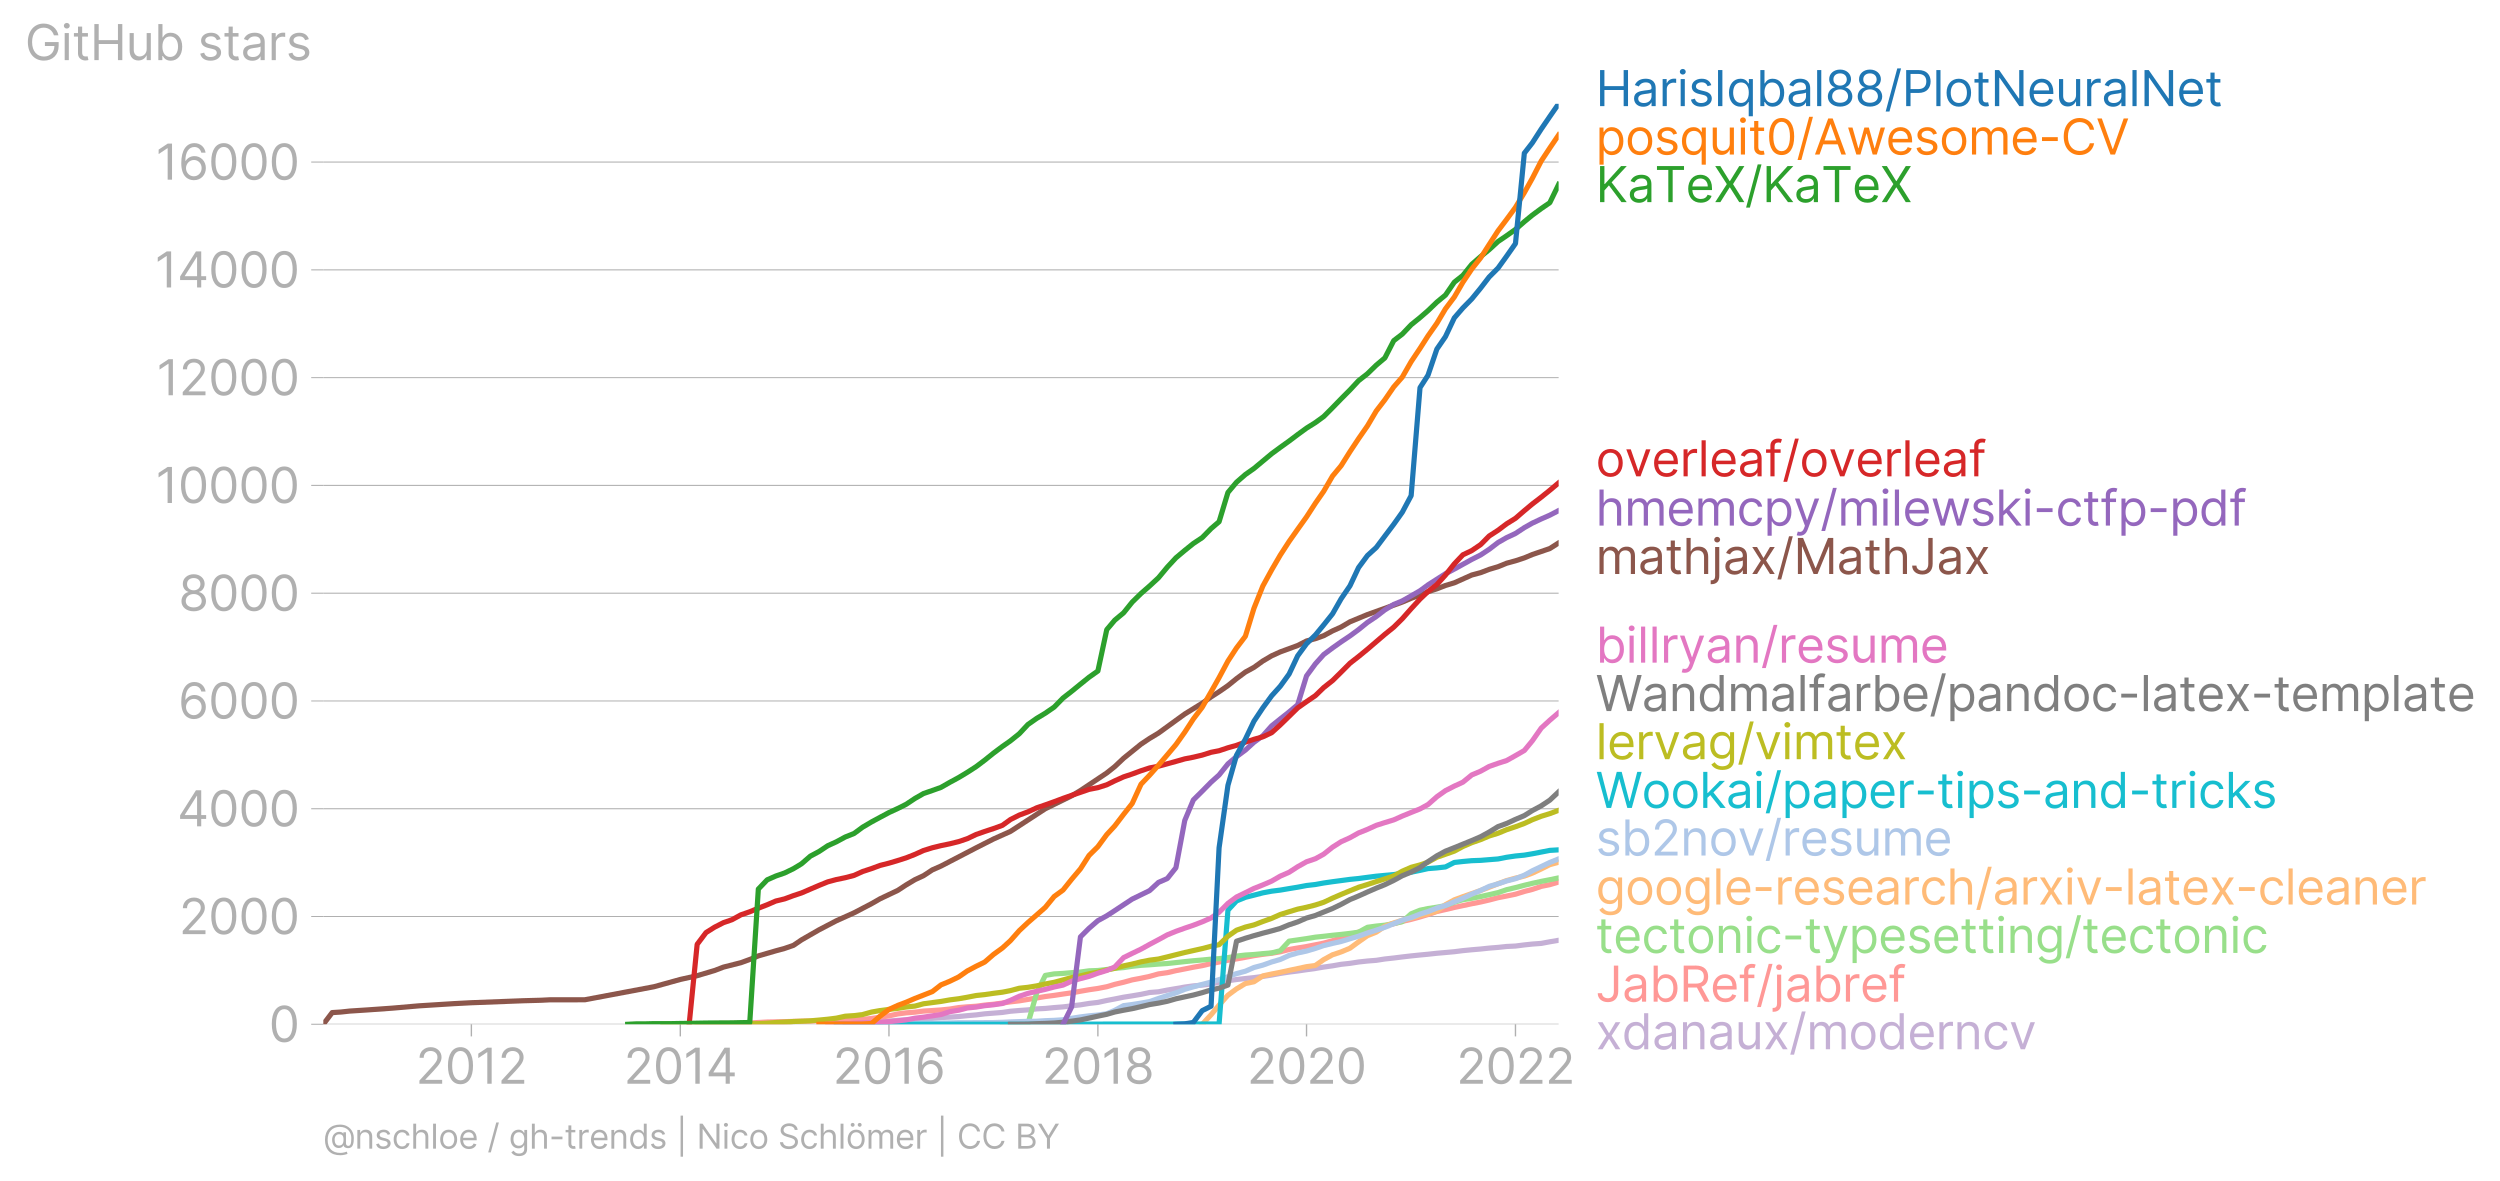 <svg xmlns:xlink="http://www.w3.org/1999/xlink" width="963.644" height="455.395" viewBox="0 0 722.733 341.546" xmlns="http://www.w3.org/2000/svg"><defs><style>*{stroke-linejoin:round;stroke-linecap:butt}</style></defs><g id="figure_1"><path d="M0 341.546h722.733V0H0v341.546z" style="fill:none" id="patch_1"/><g id="axes_1"><path d="M93.468 296.114h357.12V30.002H93.468v266.112z" style="fill:none" id="patch_2"/><g id="matplotlib.axis_1"><g id="xtick_1"><g id="line2d_1"><defs><path id="mc790bc8a90" d="M0 0v3.5" style="stroke:#b0b0b0;stroke-width:.4"/></defs><use xlink:href="#mc790bc8a90" x="136.27" y="296.114" style="fill:#b0b0b0;stroke:#b0b0b0;stroke-width:.4"/></g><g style="fill:#b0b0b0" transform="matrix(.14 0 0 -.14 120.171 313.296)" id="text_1"><defs><path id="Inter-Regular-32" d="M482 0h2936v500H1255v36l1045 1119c800 856 1036 1256 1036 1772 0 718-581 1291-1400 1291-815 0-1436-554-1436-1373h536c0 530 344 882 882 882 505 0 891-309 891-800 0-429-252-747-791-1336L482 409V0z" transform="scale(.016)"/><path id="Inter-Regular-30" d="M2000-64c1027 0 1618 871 1618 2391 0 1509-600 2391-1618 2391S382 3836 382 2327C382 807 973-64 2000-64zm0 500c-677 0-1073 680-1073 1891 0 1209 400 1900 1073 1900s1073-691 1073-1900c0-1211-396-1891-1073-1891z" transform="scale(.016)"/><path id="Inter-Regular-31" d="M2118 4655h-563L391 3882v-573l1136 755h28V0h563v4655z" transform="scale(.016)"/></defs><use xlink:href="#Inter-Regular-32"/><use xlink:href="#Inter-Regular-30" x="60.511"/><use xlink:href="#Inter-Regular-31" x="123.011"/><use xlink:href="#Inter-Regular-32" x="169.46"/></g></g><g id="xtick_2"><use xlink:href="#mc790bc8a90" x="196.671" y="296.114" style="fill:#b0b0b0;stroke:#b0b0b0;stroke-width:.4" id="line2d_2"/><g style="fill:#b0b0b0" transform="matrix(.14 0 0 -.14 180.314 313.296)" id="text_2"><defs><path id="Inter-Regular-34" d="M373 955h2191V0h536v955h636v500h-636v3200h-682L373 1418V955zm2191 500H982v36l1545 2445h37V1455z" transform="scale(.016)"/></defs><use xlink:href="#Inter-Regular-32"/><use xlink:href="#Inter-Regular-30" x="60.511"/><use xlink:href="#Inter-Regular-31" x="123.011"/><use xlink:href="#Inter-Regular-34" x="169.46"/></g></g><g id="xtick_3"><use xlink:href="#mc790bc8a90" x="256.99" y="296.114" style="fill:#b0b0b0;stroke:#b0b0b0;stroke-width:.4" id="line2d_3"/><g style="fill:#b0b0b0" transform="matrix(.14 0 0 -.14 240.762 313.296)" id="text_3"><defs><path id="Inter-Regular-36" d="M2027-64c941-11 1555 698 1555 1564 0 900-666 1545-1464 1545-479 0-891-234-1145-618h-37c3 1134 444 1791 1164 1791 491 0 786-309 891-727h555c-114 723-664 1227-1446 1227-1048 0-1691-927-1691-2573C409 425 1264-55 2027-64zm0 500c-584 0-1011 498-1009 1055 3 557 450 1054 1028 1054 570 0 990-468 990-1045 0-591-438-1064-1009-1064z" transform="scale(.016)"/></defs><use xlink:href="#Inter-Regular-32"/><use xlink:href="#Inter-Regular-30" x="60.511"/><use xlink:href="#Inter-Regular-31" x="123.011"/><use xlink:href="#Inter-Regular-36" x="169.46"/></g></g><g id="xtick_4"><use xlink:href="#mc790bc8a90" x="317.391" y="296.114" style="fill:#b0b0b0;stroke:#b0b0b0;stroke-width:.4" id="line2d_4"/><g style="fill:#b0b0b0" transform="matrix(.14 0 0 -.14 301.213 313.296)" id="text_4"><defs><path id="Inter-Regular-38" d="M1973-64c929 0 1577 544 1582 1300-5 589-398 1089-900 1182v27c436 114 722 541 727 1037-5 709-600 1236-1409 1236-818 0-1414-527-1409-1236-5-496 282-923 727-1037v-27c-511-93-905-593-900-1182C386 480 1034-64 1973-64zm0 500c-639 0-1032 328-1027 828-5 525 429 900 1027 900 588 0 1023-375 1027-900-4-500-398-828-1027-828zm0 2209c-509 0-868 319-864 800-4 473 341 782 864 782 513 0 859-309 863-782-4-481-363-800-863-800z" transform="scale(.016)"/></defs><use xlink:href="#Inter-Regular-32"/><use xlink:href="#Inter-Regular-30" x="60.511"/><use xlink:href="#Inter-Regular-31" x="123.011"/><use xlink:href="#Inter-Regular-38" x="169.46"/></g></g><g id="xtick_5"><use xlink:href="#mc790bc8a90" x="377.71" y="296.114" style="fill:#b0b0b0;stroke:#b0b0b0;stroke-width:.4" id="line2d_5"/><g style="fill:#b0b0b0" transform="matrix(.14 0 0 -.14 360.488 313.296)" id="text_5"><use xlink:href="#Inter-Regular-32"/><use xlink:href="#Inter-Regular-30" x="60.511"/><use xlink:href="#Inter-Regular-32" x="123.011"/><use xlink:href="#Inter-Regular-30" x="183.523"/></g></g><g id="xtick_6"><use xlink:href="#mc790bc8a90" x="438.112" y="296.114" style="fill:#b0b0b0;stroke:#b0b0b0;stroke-width:.4" id="line2d_6"/><g style="fill:#b0b0b0" transform="matrix(.14 0 0 -.14 421.028 313.296)" id="text_6"><use xlink:href="#Inter-Regular-32"/><use xlink:href="#Inter-Regular-30" x="60.511"/><use xlink:href="#Inter-Regular-32" x="123.011"/><use xlink:href="#Inter-Regular-32" x="183.523"/></g></g></g><g id="matplotlib.axis_2"><g id="ytick_1"><path d="M93.468 296.114h357.12" clip-path="url(#p3b5e1092a6)" style="fill:none;stroke:#b0b0b0;stroke-width:.3;stroke-linecap:square" id="line2d_7"/><g id="line2d_8"><defs><path id="me69f33846c" d="M0 0h-3.5" style="stroke:#b0b0b0;stroke-width:.3"/></defs><use xlink:href="#me69f33846c" x="93.468" y="296.114" style="fill:#b0b0b0;stroke:#b0b0b0;stroke-width:.3"/></g><use xlink:href="#Inter-Regular-30" style="fill:#b0b0b0" transform="matrix(.14 0 0 -.14 77.718 301.205)" id="text_7"/></g><g id="ytick_2"><path d="M93.468 264.957h357.12" clip-path="url(#p3b5e1092a6)" style="fill:none;stroke:#b0b0b0;stroke-width:.3;stroke-linecap:square" id="line2d_9"/><use xlink:href="#me69f33846c" x="93.468" y="264.957" style="fill:#b0b0b0;stroke:#b0b0b0;stroke-width:.3" id="line2d_10"/><g style="fill:#b0b0b0" transform="matrix(.14 0 0 -.14 51.746 270.048)" id="text_8"><use xlink:href="#Inter-Regular-32"/><use xlink:href="#Inter-Regular-30" x="60.511"/><use xlink:href="#Inter-Regular-30" x="123.011"/><use xlink:href="#Inter-Regular-30" x="185.511"/></g></g><g id="ytick_3"><path d="M93.468 233.8h357.12" clip-path="url(#p3b5e1092a6)" style="fill:none;stroke:#b0b0b0;stroke-width:.3;stroke-linecap:square" id="line2d_11"/><use xlink:href="#me69f33846c" x="93.468" y="233.799" style="fill:#b0b0b0;stroke:#b0b0b0;stroke-width:.3" id="line2d_12"/><g style="fill:#b0b0b0" transform="matrix(.14 0 0 -.14 51.23 238.89)" id="text_9"><use xlink:href="#Inter-Regular-34"/><use xlink:href="#Inter-Regular-30" x="64.205"/><use xlink:href="#Inter-Regular-30" x="126.705"/><use xlink:href="#Inter-Regular-30" x="189.205"/></g></g><g id="ytick_4"><path d="M93.468 202.642h357.12" clip-path="url(#p3b5e1092a6)" style="fill:none;stroke:#b0b0b0;stroke-width:.3;stroke-linecap:square" id="line2d_13"/><use xlink:href="#me69f33846c" x="93.468" y="202.642" style="fill:#b0b0b0;stroke:#b0b0b0;stroke-width:.3" id="line2d_14"/><g style="fill:#b0b0b0" transform="matrix(.14 0 0 -.14 51.488 207.734)" id="text_10"><use xlink:href="#Inter-Regular-36"/><use xlink:href="#Inter-Regular-30" x="62.358"/><use xlink:href="#Inter-Regular-30" x="124.858"/><use xlink:href="#Inter-Regular-30" x="187.358"/></g></g><g id="ytick_5"><path d="M93.468 171.485h357.12" clip-path="url(#p3b5e1092a6)" style="fill:none;stroke:#b0b0b0;stroke-width:.3;stroke-linecap:square" id="line2d_15"/><use xlink:href="#me69f33846c" x="93.468" y="171.485" style="fill:#b0b0b0;stroke:#b0b0b0;stroke-width:.3" id="line2d_16"/><g style="fill:#b0b0b0" transform="matrix(.14 0 0 -.14 51.587 176.577)" id="text_11"><use xlink:href="#Inter-Regular-38"/><use xlink:href="#Inter-Regular-30" x="61.648"/><use xlink:href="#Inter-Regular-30" x="124.148"/><use xlink:href="#Inter-Regular-30" x="186.648"/></g></g><g id="ytick_6"><path d="M93.468 140.328h357.12" clip-path="url(#p3b5e1092a6)" style="fill:none;stroke:#b0b0b0;stroke-width:.3;stroke-linecap:square" id="line2d_17"/><use xlink:href="#me69f33846c" x="93.468" y="140.328" style="fill:#b0b0b0;stroke:#b0b0b0;stroke-width:.3" id="line2d_18"/><g style="fill:#b0b0b0" transform="matrix(.14 0 0 -.14 44.965 145.42)" id="text_12"><use xlink:href="#Inter-Regular-31"/><use xlink:href="#Inter-Regular-30" x="46.449"/><use xlink:href="#Inter-Regular-30" x="108.949"/><use xlink:href="#Inter-Regular-30" x="171.449"/><use xlink:href="#Inter-Regular-30" x="233.949"/></g></g><g id="ytick_7"><path d="M93.468 109.171h357.12" clip-path="url(#p3b5e1092a6)" style="fill:none;stroke:#b0b0b0;stroke-width:.3;stroke-linecap:square" id="line2d_19"/><use xlink:href="#me69f33846c" x="93.468" y="109.171" style="fill:#b0b0b0;stroke:#b0b0b0;stroke-width:.3" id="line2d_20"/><g style="fill:#b0b0b0" transform="matrix(.14 0 0 -.14 45.243 114.263)" id="text_13"><use xlink:href="#Inter-Regular-31"/><use xlink:href="#Inter-Regular-32" x="46.449"/><use xlink:href="#Inter-Regular-30" x="106.96"/><use xlink:href="#Inter-Regular-30" x="169.46"/><use xlink:href="#Inter-Regular-30" x="231.96"/></g></g><g id="ytick_8"><path d="M93.468 78.014h357.12" clip-path="url(#p3b5e1092a6)" style="fill:none;stroke:#b0b0b0;stroke-width:.3;stroke-linecap:square" id="line2d_21"/><use xlink:href="#me69f33846c" x="93.468" y="78.014" style="fill:#b0b0b0;stroke:#b0b0b0;stroke-width:.3" id="line2d_22"/><g style="fill:#b0b0b0" transform="matrix(.14 0 0 -.14 44.727 83.106)" id="text_14"><use xlink:href="#Inter-Regular-31"/><use xlink:href="#Inter-Regular-34" x="46.449"/><use xlink:href="#Inter-Regular-30" x="110.653"/><use xlink:href="#Inter-Regular-30" x="173.153"/><use xlink:href="#Inter-Regular-30" x="235.653"/></g></g><g id="ytick_9"><path d="M93.468 46.857h357.12" clip-path="url(#p3b5e1092a6)" style="fill:none;stroke:#b0b0b0;stroke-width:.3;stroke-linecap:square" id="line2d_23"/><use xlink:href="#me69f33846c" x="93.468" y="46.857" style="fill:#b0b0b0;stroke:#b0b0b0;stroke-width:.3" id="line2d_24"/><g style="fill:#b0b0b0" transform="matrix(.14 0 0 -.14 44.985 51.949)" id="text_15"><use xlink:href="#Inter-Regular-31"/><use xlink:href="#Inter-Regular-36" x="46.449"/><use xlink:href="#Inter-Regular-30" x="108.807"/><use xlink:href="#Inter-Regular-30" x="171.307"/><use xlink:href="#Inter-Regular-30" x="233.807"/></g></g><g style="fill:#b0b0b0" transform="matrix(.14 0 0 -.14 7.2 17.383)" id="text_16"><defs><path id="Inter-Regular-47" d="M3746 3200h581c-172 900-927 1518-1909 1518-1193 0-2036-918-2036-2391C382 855 1218-64 2455-64c1109 0 1900 739 1900 1891v500H2582v-500h1227c-16-836-566-1363-1354-1363-864 0-1528 654-1528 1863s664 1864 1491 1864c673 0 1130-380 1328-991z" transform="scale(.016)"/><path id="Inter-Regular-69" d="M491 0h536v3491H491V0zm273 4073c209 0 382 163 382 363s-173 364-382 364-382-164-382-364 173-363 382-363z" transform="scale(.016)"/><path id="Inter-Regular-74" d="M2009 3491h-745v836H727v-836H200v-455h527V855c0-610 491-900 946-900 200 0 327 36 400 63l-109 482c-46-9-118-27-237-27-236 0-463 72-463 527v2036h745v455z" transform="scale(.016)"/><path id="Inter-Regular-48" d="M564 0h563v2082h2482V0h564v4655h-564V2582H1127v2073H564V0z" transform="scale(.016)"/><path id="Inter-Regular-75" d="M2691 1427c0-654-500-954-900-954-445 0-764 327-764 836v2182H491V1273C491 382 964-45 1618-45c528 0 873 281 1037 636h36V0h536v3491h-536V1427z" transform="scale(.016)"/><path id="Inter-Regular-62" d="M564 0h518v536h64c118-191 345-609 1018-609 872 0 1482 700 1482 1809 0 1100-610 1800-1491 1800-682 0-891-418-1009-600h-46v1719H564V0zm527 1745c0 782 345 1310 1000 1310 682 0 1018-573 1018-1310 0-745-345-1336-1018-1336-645 0-1000 546-1000 1336z" transform="scale(.016)"/><path id="Inter-Regular-73" d="M2964 2709c-168 496-546 827-1237 827-736 0-1281-418-1281-1009 0-482 286-804 927-954l582-137c352-81 518-250 518-491 0-300-318-545-818-545-439 0-714 189-809 564L336 836C461 243 950-73 1664-73c811 0 1363 443 1363 1046 0 486-304 793-927 945l-518 127c-414 103-600 241-600 510 0 300 318 518 745 518 469 0 662-259 755-500l482 136z" transform="scale(.016)"/><path id="Inter-Regular-61" d="M1518-82c609 0 928 327 1037 555h27V0h536v2300c0 1109-845 1236-1291 1236-527 0-1127-181-1400-818l509-182c119 255 398 528 910 528 493 0 736-262 736-709v-19c0-259-264-236-900-318-648-84-1355-227-1355-1027C327 309 855-82 1518-82zm82 482c-427 0-736 191-736 564 0 409 372 536 791 591 227 27 836 90 927 200v-491c0-437-346-864-982-864z" transform="scale(.016)"/><path id="Inter-Regular-72" d="M491 0h536v2209c0 473 373 818 882 818 143 0 291-27 327-36v545c-61 5-202 9-281 9-419 0-782-236-909-581h-37v527H491V0z" transform="scale(.016)"/></defs><use xlink:href="#Inter-Regular-47"/><use xlink:href="#Inter-Regular-69" x="74.29"/><use xlink:href="#Inter-Regular-74" x="98.011"/><use xlink:href="#Inter-Regular-48" x="134.375"/><use xlink:href="#Inter-Regular-75" x="208.381"/><use xlink:href="#Inter-Regular-62" x="266.477"/><use xlink:href="#Inter-Regular-20" x="328.551"/><use xlink:href="#Inter-Regular-73" x="356.676"/><use xlink:href="#Inter-Regular-74" x="408.949"/><use xlink:href="#Inter-Regular-61" x="445.313"/><use xlink:href="#Inter-Regular-72" x="501.705"/><use xlink:href="#Inter-Regular-73" x="538.921"/></g></g><path d="m244.348 296.114 2.561-.172 2.48-.171 2.56-.265 2.48-.171 2.561-.125 2.562-.234 2.396-.156 2.561-.186 2.48-.11 2.56-.124 2.48-.234 2.56-.124 2.562-.172 2.48-.25 2.56-.217 2.48-.312 2.561-.202 2.562-.203 2.313-.342 2.562-.219 2.478-.171 2.562-.296 2.479-.125 2.561-.249 2.562-.202 2.479-.296 2.561-.296 2.479-.405 2.561-.296 2.562-.561 2.314-.436 2.561-.514 2.479-.39 2.561-.436 2.48-.53 2.56-.202 2.562-.499 2.479-.42 2.561-.452 2.48-.343 2.56-.218 2.562-.327 2.314-.499 2.561-.436 2.48-.358 2.56-.28 2.48-.265 2.561-.343 2.562-.405 2.478-.468 2.562-.39 2.479-.31 2.561-.375 2.562-.358 2.396-.405 2.561-.358 2.48-.436 2.56-.28 2.48-.39 2.561-.28 2.562-.203 2.478-.39 2.562-.28 2.479-.312 2.561-.296 2.562-.264 2.313-.219 2.562-.28 2.479-.218 2.561-.234 2.479-.311 2.561-.25 2.562-.218 2.479-.264 2.561-.203 2.48-.265 2.56-.124 2.562-.328 2.314-.249 2.561-.187 2.479-.467 2.561-.436" clip-path="url(#p3b5e1092a6)" style="fill:none;stroke:#c5b0d5;stroke-width:1.5;stroke-linecap:square" id="line2d_25"/><path d="m201.546 296.114 2.562-.125 2.479-.11 2.561-.03h2.48l2.56-.078 2.562-.047 2.479-.125 2.561-.14 2.48-.047 2.56-.062 2.562-.062 2.314-.062 2.561-.047 2.48-.078 2.56-.078 2.48-.078 2.56-.171 2.562-.047 2.48-.031 2.56-.265 2.48-.358 2.561-.39 2.562-.56 2.396-.312 2.561-.203 2.48-.311 2.56-.156 2.48-.171 2.56-.265 2.562-.42 2.48-.219 2.56-.171 2.48-.327 2.561-.25 2.562-.342 2.313-.343 2.562-.296 2.478-.405 2.562-.42 2.479-.421 2.561-.328 2.562-.389 2.479-.358 2.561-.452 2.479-.436 2.561-.374 2.562-.499 2.314-.685 2.561-.608 2.479-.685 2.561-.483 2.48-.53 2.56-.716 2.562-.359 2.479-.576 2.561-.499 2.48-.498 2.56-.452 2.562-.607 2.314-.437 2.561-.514 2.48-.39 2.56-.467 2.48-.467 2.561-.39 2.562-.311 2.478-.42 2.562-.67 2.479-.437 2.561-.42 2.562-.499 2.396-.483 2.561-.7 2.48-.826 2.56-.826 2.48-.841 2.561-.623 2.562-.53 2.478-.608 2.562-.638 2.479-.701 2.561-.577 2.562-.7 2.313-.702 2.562-.872 2.479-.561 2.561-.608 2.479-.53 2.561-.545 2.562-.498 2.479-.577 2.561-.67 2.48-.482 2.56-.53 2.562-.795 2.314-.591 2.561-.873 2.479-.498 2.561-.764" clip-path="url(#p3b5e1092a6)" style="fill:none;stroke:#ff9896;stroke-width:1.5;stroke-linecap:square" id="line2d_26"/><path d="m289.794 296.114 2.313-.016 2.562-.062 2.478-.032L299.71 287l2.479-5.016 2.561-.436 2.562-.14 2.479-.219 2.561-.187 2.479-.342 2.561-.094 2.562-.296 2.314-.311 2.561-.234 2.479-.374 2.561-.28 2.48-.156 2.56-.203 2.562-.171 2.479-.265 2.561-.28 2.48-.25 2.56-.218 2.562-.249 2.314-.14 2.561-.312 2.48-.436 2.56-.296 2.48-.156 2.561-.249 2.562-.218 2.478-.623 2.562-2.773 2.479-.358 2.561-.374 2.562-.42 2.396-.25 2.561-.296 2.48-.25 2.56-.295 2.48-.343 2.561-1.418 2.562-.358 2.478-.25 2.562-.482 2.479-.53 2.561-2.29 2.562-1.028 2.313-.483 2.562-.39 2.479-.451 2.561-.982 2.479-.732 2.561-.42 2.562-.5 2.479-.544 2.561-.592 2.48-.842 2.56-.607 2.562-.67 2.314-.56 2.561-.562 2.479-.483 2.561-.53" clip-path="url(#p3b5e1092a6)" style="fill:none;stroke:#98df8a;stroke-width:1.5;stroke-linecap:square" id="line2d_27"/><g style="fill:#1f77b4" transform="matrix(.14 0 0 -.14 461.302 30.68)" id="text_17"><defs><path id="Inter-Regular-49" d="M1127 4655H564V0h563v4655z" transform="scale(.016)"/><path id="Inter-Regular-71" d="M2873-1309h536v4800h-518v-555h-64c-118 182-327 600-1009 600-882 0-1491-700-1491-1800C327 627 936-73 1809-73c673 0 900 418 1018 609h46v-1845zM1882 409c-673 0-1018 591-1018 1336 0 737 336 1310 1018 1310 654 0 1000-528 1000-1310 0-790-355-1336-1000-1336z" transform="scale(.016)"/><path id="Inter-Regular-6c" d="M1027 4655H491V0h536v4655z" transform="scale(.016)"/><path id="Inter-Regular-2f" d="M2136 4873h-490L146-700h490l1500 5573z" transform="scale(.016)"/><path id="Inter-Regular-50" d="M564 0h563v1700h1019c1084 0 1572 659 1572 1482s-488 1473-1582 1473H564V0zm563 2200v1955h991c757 0 1046-414 1046-973s-289-982-1037-982H1127z" transform="scale(.016)"/><path id="Inter-Regular-6f" d="M1909-73c946 0 1582 718 1582 1800 0 1091-636 1809-1582 1809-945 0-1582-718-1582-1809C327 645 964-73 1909-73zm0 482c-718 0-1045 618-1045 1318s327 1328 1045 1328 1046-628 1046-1328S2627 409 1909 409z" transform="scale(.016)"/><path id="Inter-Regular-4e" d="M4255 4655h-555V991h-45L1109 4655H564V0h563v3655h46L3709 0h546v4655z" transform="scale(.016)"/><path id="Inter-Regular-65" d="M1955-73c709 0 1227 355 1391 882l-519 146c-136-364-452-546-872-546-630 0-1064 407-1089 1155h2534v227c0 1300-773 1745-1500 1745-945 0-1573-745-1573-1818S946-73 1955-73zM866 2027c36 543 420 1028 1034 1028 582 0 955-437 955-1028H866z" transform="scale(.016)"/></defs><use xlink:href="#Inter-Regular-48"/><use xlink:href="#Inter-Regular-61" x="74.006"/><use xlink:href="#Inter-Regular-72" x="130.398"/><use xlink:href="#Inter-Regular-69" x="167.614"/><use xlink:href="#Inter-Regular-73" x="191.335"/><use xlink:href="#Inter-Regular-49" x="243.608"/><use xlink:href="#Inter-Regular-71" x="270.028"/><use xlink:href="#Inter-Regular-62" x="330.966"/><use xlink:href="#Inter-Regular-61" x="393.04"/><use xlink:href="#Inter-Regular-6c" x="449.432"/><use xlink:href="#Inter-Regular-38" x="473.153"/><use xlink:href="#Inter-Regular-38" x="534.801"/><use xlink:href="#Inter-Regular-2f" x="596.449"/><use xlink:href="#Inter-Regular-50" x="632.102"/><use xlink:href="#Inter-Regular-6c" x="695.597"/><use xlink:href="#Inter-Regular-6f" x="719.318"/><use xlink:href="#Inter-Regular-74" x="778.977"/><use xlink:href="#Inter-Regular-4e" x="815.341"/><use xlink:href="#Inter-Regular-65" x="890.625"/><use xlink:href="#Inter-Regular-75" x="948.864"/><use xlink:href="#Inter-Regular-72" x="1006.96"/><use xlink:href="#Inter-Regular-61" x="1044.176"/><use xlink:href="#Inter-Regular-6c" x="1100.568"/><use xlink:href="#Inter-Regular-4e" x="1124.29"/><use xlink:href="#Inter-Regular-65" x="1199.574"/><use xlink:href="#Inter-Regular-74" x="1257.813"/></g><g style="fill:#ff7f0e" transform="matrix(.14 0 0 -.14 461.302 44.68)" id="text_18"><defs><path id="Inter-Regular-70" d="M491-1309h536V536h46c118-191 345-609 1018-609 873 0 1482 700 1482 1809 0 1100-609 1800-1491 1800-682 0-891-418-1009-600h-64v555H491v-4800zm527 3054c0 782 346 1310 1000 1310 682 0 1018-573 1018-1310 0-745-345-1336-1018-1336-645 0-1000 546-1000 1336z" transform="scale(.016)"/><path id="Inter-Regular-41" d="m755 0 468 1318h1882L3573 0h591L2455 4655h-582L164 0h591zm645 1818 746 2100h36l745-2100H1400z" transform="scale(.016)"/><path id="Inter-Regular-77" d="M1282 0h527l764 2682h54L3391 0h527l1064 3491h-564L3664 827h-37l-736 2664h-573L1573 818h-37L782 3491H218L1282 0z" transform="scale(.016)"/><path id="Inter-Regular-6d" d="M491 0h536v2182c0 511 373 873 791 873 407 0 691-266 691-664V0h546v2273c0 450 281 782 772 782 382 0 709-203 709-719V0h537v2336c0 821-441 1200-1064 1200-500 0-866-229-1045-591h-37c-172 373-477 591-936 591-455 0-791-218-936-591h-46v546H491V0z" transform="scale(.016)"/><path id="Inter-Regular-2d" d="M2491 2245H455v-500h2036v500z" transform="scale(.016)"/><path id="Inter-Regular-43" d="M4309 3200c-173 955-936 1518-1873 1518-1190 0-2054-918-2054-2391C382 855 1246-64 2436-64c937 0 1700 564 1873 1519h-563c-137-646-691-991-1310-991-845 0-1509 654-1509 1863s664 1864 1509 1864c619 0 1173-346 1310-991h563z" transform="scale(.016)"/><path id="Inter-Regular-56" d="M755 4655H164L1873 0h582l1709 4655h-591L2191 736h-55L755 4655z" transform="scale(.016)"/></defs><use xlink:href="#Inter-Regular-70"/><use xlink:href="#Inter-Regular-6f" x="60.938"/><use xlink:href="#Inter-Regular-73" x="120.597"/><use xlink:href="#Inter-Regular-71" x="172.869"/><use xlink:href="#Inter-Regular-75" x="233.807"/><use xlink:href="#Inter-Regular-69" x="291.903"/><use xlink:href="#Inter-Regular-74" x="315.625"/><use xlink:href="#Inter-Regular-30" x="351.989"/><use xlink:href="#Inter-Regular-2f" x="414.489"/><use xlink:href="#Inter-Regular-41" x="450.142"/><use xlink:href="#Inter-Regular-77" x="517.756"/><use xlink:href="#Inter-Regular-65" x="599.006"/><use xlink:href="#Inter-Regular-73" x="657.244"/><use xlink:href="#Inter-Regular-6f" x="709.517"/><use xlink:href="#Inter-Regular-6d" x="769.176"/><use xlink:href="#Inter-Regular-65" x="856.108"/><use xlink:href="#Inter-Regular-2d" x="914.347"/><use xlink:href="#Inter-Regular-43" x="960.37"/><use xlink:href="#Inter-Regular-56" x="1033.097"/></g><g style="fill:#2ca02c" transform="matrix(.14 0 0 -.14 461.302 58.442)" id="text_19"><defs><path id="Inter-Regular-4b" d="M564 0h563v1509l582 655L3327 0h682L2055 2555l1954 2100h-736L1182 2345h-55v2310H564V0z" transform="scale(.016)"/><path id="Inter-Regular-54" d="M309 4155h1464V0h563v4155h1464v500H309v-500z" transform="scale(.016)"/><path id="Inter-Regular-58" d="M836 4655H173l1500-2328L173 0h663l1200 1900h37L3273 0h663L2473 2327l1463 2328h-663L2073 2718h-37L836 4655z" transform="scale(.016)"/></defs><use xlink:href="#Inter-Regular-4b"/><use xlink:href="#Inter-Regular-61" x="65.199"/><use xlink:href="#Inter-Regular-54" x="121.591"/><use xlink:href="#Inter-Regular-65" x="185.796"/><use xlink:href="#Inter-Regular-58" x="244.034"/><use xlink:href="#Inter-Regular-2f" x="308.239"/><use xlink:href="#Inter-Regular-4b" x="343.892"/><use xlink:href="#Inter-Regular-61" x="409.091"/><use xlink:href="#Inter-Regular-54" x="465.483"/><use xlink:href="#Inter-Regular-65" x="529.688"/><use xlink:href="#Inter-Regular-58" x="587.926"/></g><g style="fill:#d62728" transform="matrix(.14 0 0 -.14 461.302 137.71)" id="text_20"><defs><path id="Inter-Regular-76" d="M3346 3491h-582L1800 709h-36L800 3491H218L1509 0h546l1291 3491z" transform="scale(.016)"/><path id="Inter-Regular-66" d="M2046 3491h-782v354c0 346 145 528 500 528 154 0 245-37 300-55l154 464c-82 36-245 91-509 91-500 0-982-300-982-900v-482H164v-455h563V0h537v3036h782v455z" transform="scale(.016)"/></defs><use xlink:href="#Inter-Regular-6f"/><use xlink:href="#Inter-Regular-76" x="59.659"/><use xlink:href="#Inter-Regular-65" x="115.341"/><use xlink:href="#Inter-Regular-72" x="173.58"/><use xlink:href="#Inter-Regular-6c" x="210.795"/><use xlink:href="#Inter-Regular-65" x="234.517"/><use xlink:href="#Inter-Regular-61" x="292.756"/><use xlink:href="#Inter-Regular-66" x="349.148"/><use xlink:href="#Inter-Regular-2f" x="385.227"/><use xlink:href="#Inter-Regular-6f" x="420.881"/><use xlink:href="#Inter-Regular-76" x="480.54"/><use xlink:href="#Inter-Regular-65" x="536.222"/><use xlink:href="#Inter-Regular-72" x="594.46"/><use xlink:href="#Inter-Regular-6c" x="631.676"/><use xlink:href="#Inter-Regular-65" x="655.398"/><use xlink:href="#Inter-Regular-61" x="713.636"/><use xlink:href="#Inter-Regular-66" x="770.029"/></g><g style="fill:#9467bd" transform="matrix(.14 0 0 -.14 461.302 151.948)" id="text_21"><defs><path id="Inter-Regular-68" d="M1027 2100c0 609 389 955 919 955 504 0 809-319 809-873V0h536v2218c0 898-477 1318-1191 1318-550 0-864-229-1027-591h-46v1710H491V0h536v2100z" transform="scale(.016)"/><path id="Inter-Regular-63" d="M1909-73c773 0 1282 473 1373 1091h-536c-100-382-419-609-837-609-636 0-1045 527-1045 1336 0 791 418 1310 1045 1310 473 0 755-291 837-610h536c-91 655-646 1091-1382 1091-945 0-1573-745-1573-1809C327 682 927-73 1909-73z" transform="scale(.016)"/><path id="Inter-Regular-79" d="M836-1309c485 0 825 257 1028 800l1482 4000h-582L1800 709h-36L800 3491H218L1509-18l-100-273c-195-532-436-582-827-482l-136-472c54-28 209-64 390-64z" transform="scale(.016)"/><path id="Inter-Regular-6b" d="M491 0h536v1307l375 348L2709 0h682L1807 2000l1475 1491h-664L1091 1936h-64v2719H491V0z" transform="scale(.016)"/><path id="Inter-Regular-64" d="M1809-73c673 0 900 418 1018 609h64V0h518v4655h-536V2936h-46c-118 182-327 600-1009 600-882 0-1491-700-1491-1800C327 627 936-73 1809-73zm73 482c-673 0-1018 591-1018 1336 0 737 336 1310 1018 1310 654 0 1000-528 1000-1310 0-790-355-1336-1000-1336z" transform="scale(.016)"/></defs><use xlink:href="#Inter-Regular-68"/><use xlink:href="#Inter-Regular-6d" x="59.091"/><use xlink:href="#Inter-Regular-65" x="146.023"/><use xlink:href="#Inter-Regular-6d" x="204.261"/><use xlink:href="#Inter-Regular-63" x="291.193"/><use xlink:href="#Inter-Regular-70" x="347.017"/><use xlink:href="#Inter-Regular-79" x="407.955"/><use xlink:href="#Inter-Regular-2f" x="463.636"/><use xlink:href="#Inter-Regular-6d" x="499.29"/><use xlink:href="#Inter-Regular-69" x="586.222"/><use xlink:href="#Inter-Regular-6c" x="609.943"/><use xlink:href="#Inter-Regular-65" x="633.665"/><use xlink:href="#Inter-Regular-77" x="691.904"/><use xlink:href="#Inter-Regular-73" x="773.154"/><use xlink:href="#Inter-Regular-6b" x="825.426"/><use xlink:href="#Inter-Regular-69" x="879.83"/><use xlink:href="#Inter-Regular-2d" x="903.551"/><use xlink:href="#Inter-Regular-63" x="949.574"/><use xlink:href="#Inter-Regular-74" x="1005.398"/><use xlink:href="#Inter-Regular-66" x="1041.762"/><use xlink:href="#Inter-Regular-70" x="1077.841"/><use xlink:href="#Inter-Regular-2d" x="1138.779"/><use xlink:href="#Inter-Regular-70" x="1184.801"/><use xlink:href="#Inter-Regular-64" x="1245.739"/><use xlink:href="#Inter-Regular-66" x="1307.813"/></g><g style="fill:#8c564b" transform="matrix(.14 0 0 -.14 461.302 165.948)" id="text_22"><defs><path id="Inter-Regular-6a" d="M491 3491V-255c0-354-145-554-473-554H-82v-500H27c673 0 1000 409 1000 1054v3746H491zm264 582c209 0 381 163 381 363s-172 364-381 364-382-164-382-364 173-363 382-363z" transform="scale(.016)"/><path id="Inter-Regular-78" d="M891 3491H273l1109-1746L273 0h618l836 1355L2564 0h618L2055 1745l1127 1746h-618l-837-1427-836 1427z" transform="scale(.016)"/><path id="Inter-Regular-4d" d="M564 4655V0h527v3536h45L2591 0h509l1455 3536h45V0h527v4655h-672L2873 791h-55L1236 4655H564z" transform="scale(.016)"/><path id="Inter-Regular-4a" d="M2346 4655V1327c0-579-278-891-764-891-443 0-764 259-764 655H264C264 375 818-64 1582-64c809 0 1327 498 1327 1391v3328h-563z" transform="scale(.016)"/></defs><use xlink:href="#Inter-Regular-6d"/><use xlink:href="#Inter-Regular-61" x="86.932"/><use xlink:href="#Inter-Regular-74" x="143.324"/><use xlink:href="#Inter-Regular-68" x="179.688"/><use xlink:href="#Inter-Regular-6a" x="238.778"/><use xlink:href="#Inter-Regular-61" x="262.5"/><use xlink:href="#Inter-Regular-78" x="318.892"/><use xlink:href="#Inter-Regular-2f" x="372.869"/><use xlink:href="#Inter-Regular-4d" x="408.523"/><use xlink:href="#Inter-Regular-61" x="497.443"/><use xlink:href="#Inter-Regular-74" x="553.835"/><use xlink:href="#Inter-Regular-68" x="590.199"/><use xlink:href="#Inter-Regular-4a" x="649.29"/><use xlink:href="#Inter-Regular-61" x="703.551"/><use xlink:href="#Inter-Regular-78" x="759.943"/></g><g style="fill:#e377c2" transform="matrix(.14 0 0 -.14 461.302 191.567)" id="text_23"><defs><path id="Inter-Regular-6e" d="M1027 2100c0 609 378 955 891 955 498 0 800-325 800-873V0h537v2218c0 891-475 1318-1182 1318-527 0-855-236-1018-591h-46v546H491V0h536v2100z" transform="scale(.016)"/></defs><use xlink:href="#Inter-Regular-62"/><use xlink:href="#Inter-Regular-69" x="62.074"/><use xlink:href="#Inter-Regular-6c" x="85.795"/><use xlink:href="#Inter-Regular-6c" x="109.517"/><use xlink:href="#Inter-Regular-72" x="133.239"/><use xlink:href="#Inter-Regular-79" x="170.455"/><use xlink:href="#Inter-Regular-61" x="226.136"/><use xlink:href="#Inter-Regular-6e" x="282.528"/><use xlink:href="#Inter-Regular-2f" x="341.051"/><use xlink:href="#Inter-Regular-72" x="376.705"/><use xlink:href="#Inter-Regular-65" x="413.921"/><use xlink:href="#Inter-Regular-73" x="472.159"/><use xlink:href="#Inter-Regular-75" x="524.432"/><use xlink:href="#Inter-Regular-6d" x="582.528"/><use xlink:href="#Inter-Regular-65" x="669.46"/></g><g style="fill:#7f7f7f" transform="matrix(.14 0 0 -.14 461.302 205.567)" id="text_24"><defs><path id="Inter-Regular-57" d="M1409 0h582l1027 3709h37L4082 0h582l1272 4655h-572L4391 864h-45l-991 3791h-637L1727 864h-45L709 4655H136L1409 0z" transform="scale(.016)"/></defs><use xlink:href="#Inter-Regular-57"/><use xlink:href="#Inter-Regular-61" x="94.886"/><use xlink:href="#Inter-Regular-6e" x="151.278"/><use xlink:href="#Inter-Regular-64" x="209.801"/><use xlink:href="#Inter-Regular-6d" x="271.875"/><use xlink:href="#Inter-Regular-61" x="358.807"/><use xlink:href="#Inter-Regular-6c" x="415.199"/><use xlink:href="#Inter-Regular-66" x="438.921"/><use xlink:href="#Inter-Regular-61" x="475"/><use xlink:href="#Inter-Regular-72" x="531.392"/><use xlink:href="#Inter-Regular-62" x="568.608"/><use xlink:href="#Inter-Regular-65" x="630.682"/><use xlink:href="#Inter-Regular-2f" x="688.921"/><use xlink:href="#Inter-Regular-70" x="724.574"/><use xlink:href="#Inter-Regular-61" x="785.512"/><use xlink:href="#Inter-Regular-6e" x="841.904"/><use xlink:href="#Inter-Regular-64" x="900.426"/><use xlink:href="#Inter-Regular-6f" x="962.5"/><use xlink:href="#Inter-Regular-63" x="1022.159"/><use xlink:href="#Inter-Regular-2d" x="1077.983"/><use xlink:href="#Inter-Regular-6c" x="1124.006"/><use xlink:href="#Inter-Regular-61" x="1147.727"/><use xlink:href="#Inter-Regular-74" x="1204.12"/><use xlink:href="#Inter-Regular-65" x="1240.483"/><use xlink:href="#Inter-Regular-78" x="1298.722"/><use xlink:href="#Inter-Regular-2d" x="1352.699"/><use xlink:href="#Inter-Regular-74" x="1398.722"/><use xlink:href="#Inter-Regular-65" x="1435.086"/><use xlink:href="#Inter-Regular-6d" x="1493.324"/><use xlink:href="#Inter-Regular-70" x="1580.256"/><use xlink:href="#Inter-Regular-6c" x="1641.194"/><use xlink:href="#Inter-Regular-61" x="1664.915"/><use xlink:href="#Inter-Regular-74" x="1721.307"/><use xlink:href="#Inter-Regular-65" x="1757.671"/></g><g style="fill:#bcbd22" transform="matrix(.14 0 0 -.14 461.302 219.488)" id="text_25"><defs><path id="Inter-Regular-67" d="M1900-1382c836 0 1509 382 1509 1282v3591h-518v-555h-55c-118 182-336 600-1018 600-882 0-1491-700-1491-1772C327 673 964 55 1809 55c682 0 900 400 1018 590h46V-64c0-581-409-845-973-845-634 0-857 334-1000 527L473-682c218-366 648-700 1427-700zm-18 1918c-673 0-1018 509-1018 1237 0 709 336 1282 1018 1282 654 0 1000-528 1000-1282 0-773-355-1237-1000-1237z" transform="scale(.016)"/></defs><use xlink:href="#Inter-Regular-6c"/><use xlink:href="#Inter-Regular-65" x="23.722"/><use xlink:href="#Inter-Regular-72" x="81.96"/><use xlink:href="#Inter-Regular-76" x="119.176"/><use xlink:href="#Inter-Regular-61" x="174.858"/><use xlink:href="#Inter-Regular-67" x="231.25"/><use xlink:href="#Inter-Regular-2f" x="292.188"/><use xlink:href="#Inter-Regular-76" x="327.841"/><use xlink:href="#Inter-Regular-69" x="383.523"/><use xlink:href="#Inter-Regular-6d" x="407.244"/><use xlink:href="#Inter-Regular-74" x="494.176"/><use xlink:href="#Inter-Regular-65" x="530.54"/><use xlink:href="#Inter-Regular-78" x="588.779"/></g><g style="fill:#17becf" transform="matrix(.14 0 0 -.14 461.302 233.567)" id="text_26"><use xlink:href="#Inter-Regular-57"/><use xlink:href="#Inter-Regular-6f" x="94.886"/><use xlink:href="#Inter-Regular-6f" x="154.545"/><use xlink:href="#Inter-Regular-6b" x="214.205"/><use xlink:href="#Inter-Regular-61" x="268.608"/><use xlink:href="#Inter-Regular-69" x="325"/><use xlink:href="#Inter-Regular-2f" x="348.722"/><use xlink:href="#Inter-Regular-70" x="384.375"/><use xlink:href="#Inter-Regular-61" x="445.313"/><use xlink:href="#Inter-Regular-70" x="501.705"/><use xlink:href="#Inter-Regular-65" x="562.642"/><use xlink:href="#Inter-Regular-72" x="620.881"/><use xlink:href="#Inter-Regular-2d" x="658.097"/><use xlink:href="#Inter-Regular-74" x="704.119"/><use xlink:href="#Inter-Regular-69" x="740.483"/><use xlink:href="#Inter-Regular-70" x="764.205"/><use xlink:href="#Inter-Regular-73" x="825.142"/><use xlink:href="#Inter-Regular-2d" x="877.415"/><use xlink:href="#Inter-Regular-61" x="923.438"/><use xlink:href="#Inter-Regular-6e" x="979.83"/><use xlink:href="#Inter-Regular-64" x="1038.352"/><use xlink:href="#Inter-Regular-2d" x="1100.426"/><use xlink:href="#Inter-Regular-74" x="1146.449"/><use xlink:href="#Inter-Regular-72" x="1182.813"/><use xlink:href="#Inter-Regular-69" x="1220.029"/><use xlink:href="#Inter-Regular-63" x="1243.75"/><use xlink:href="#Inter-Regular-6b" x="1299.574"/><use xlink:href="#Inter-Regular-73" x="1353.978"/></g><g style="fill:#aec7e8" transform="matrix(.14 0 0 -.14 461.302 247.329)" id="text_27"><use xlink:href="#Inter-Regular-73"/><use xlink:href="#Inter-Regular-62" x="52.273"/><use xlink:href="#Inter-Regular-32" x="114.347"/><use xlink:href="#Inter-Regular-6e" x="174.858"/><use xlink:href="#Inter-Regular-6f" x="233.381"/><use xlink:href="#Inter-Regular-76" x="293.04"/><use xlink:href="#Inter-Regular-2f" x="348.722"/><use xlink:href="#Inter-Regular-72" x="384.375"/><use xlink:href="#Inter-Regular-65" x="421.591"/><use xlink:href="#Inter-Regular-73" x="479.83"/><use xlink:href="#Inter-Regular-75" x="532.102"/><use xlink:href="#Inter-Regular-6d" x="590.199"/><use xlink:href="#Inter-Regular-65" x="677.131"/></g><g style="fill:#ffbb78" transform="matrix(.14 0 0 -.14 461.302 261.488)" id="text_28"><use xlink:href="#Inter-Regular-67"/><use xlink:href="#Inter-Regular-6f" x="60.938"/><use xlink:href="#Inter-Regular-6f" x="120.597"/><use xlink:href="#Inter-Regular-67" x="180.256"/><use xlink:href="#Inter-Regular-6c" x="241.193"/><use xlink:href="#Inter-Regular-65" x="264.915"/><use xlink:href="#Inter-Regular-2d" x="323.153"/><use xlink:href="#Inter-Regular-72" x="369.176"/><use xlink:href="#Inter-Regular-65" x="406.392"/><use xlink:href="#Inter-Regular-73" x="464.631"/><use xlink:href="#Inter-Regular-65" x="516.904"/><use xlink:href="#Inter-Regular-61" x="575.142"/><use xlink:href="#Inter-Regular-72" x="631.534"/><use xlink:href="#Inter-Regular-63" x="668.75"/><use xlink:href="#Inter-Regular-68" x="724.574"/><use xlink:href="#Inter-Regular-2f" x="783.665"/><use xlink:href="#Inter-Regular-61" x="819.318"/><use xlink:href="#Inter-Regular-72" x="875.71"/><use xlink:href="#Inter-Regular-78" x="912.926"/><use xlink:href="#Inter-Regular-69" x="966.904"/><use xlink:href="#Inter-Regular-76" x="990.625"/><use xlink:href="#Inter-Regular-2d" x="1046.307"/><use xlink:href="#Inter-Regular-6c" x="1092.33"/><use xlink:href="#Inter-Regular-61" x="1116.051"/><use xlink:href="#Inter-Regular-74" x="1172.443"/><use xlink:href="#Inter-Regular-65" x="1208.807"/><use xlink:href="#Inter-Regular-78" x="1267.046"/><use xlink:href="#Inter-Regular-2d" x="1321.023"/><use xlink:href="#Inter-Regular-63" x="1367.046"/><use xlink:href="#Inter-Regular-6c" x="1422.87"/><use xlink:href="#Inter-Regular-65" x="1446.591"/><use xlink:href="#Inter-Regular-61" x="1504.83"/><use xlink:href="#Inter-Regular-6e" x="1561.222"/><use xlink:href="#Inter-Regular-65" x="1619.745"/><use xlink:href="#Inter-Regular-72" x="1677.983"/></g><g style="fill:#98df8a" transform="matrix(.14 0 0 -.14 461.302 275.488)" id="text_29"><use xlink:href="#Inter-Regular-74"/><use xlink:href="#Inter-Regular-65" x="36.364"/><use xlink:href="#Inter-Regular-63" x="94.602"/><use xlink:href="#Inter-Regular-74" x="150.426"/><use xlink:href="#Inter-Regular-6f" x="186.79"/><use xlink:href="#Inter-Regular-6e" x="246.449"/><use xlink:href="#Inter-Regular-69" x="304.972"/><use xlink:href="#Inter-Regular-63" x="328.693"/><use xlink:href="#Inter-Regular-2d" x="384.517"/><use xlink:href="#Inter-Regular-74" x="430.54"/><use xlink:href="#Inter-Regular-79" x="466.903"/><use xlink:href="#Inter-Regular-70" x="522.585"/><use xlink:href="#Inter-Regular-65" x="583.523"/><use xlink:href="#Inter-Regular-73" x="641.761"/><use xlink:href="#Inter-Regular-65" x="694.034"/><use xlink:href="#Inter-Regular-74" x="752.273"/><use xlink:href="#Inter-Regular-74" x="788.637"/><use xlink:href="#Inter-Regular-69" x="825"/><use xlink:href="#Inter-Regular-6e" x="848.722"/><use xlink:href="#Inter-Regular-67" x="907.244"/><use xlink:href="#Inter-Regular-2f" x="968.182"/><use xlink:href="#Inter-Regular-74" x="1003.835"/><use xlink:href="#Inter-Regular-65" x="1040.199"/><use xlink:href="#Inter-Regular-63" x="1098.438"/><use xlink:href="#Inter-Regular-74" x="1154.262"/><use xlink:href="#Inter-Regular-6f" x="1190.625"/><use xlink:href="#Inter-Regular-6e" x="1250.284"/><use xlink:href="#Inter-Regular-69" x="1308.807"/><use xlink:href="#Inter-Regular-63" x="1332.529"/></g><g style="fill:#ff9896" transform="matrix(.14 0 0 -.14 461.302 289.567)" id="text_30"><defs><path id="Inter-Regular-52" d="M564 0h563v1818h1019c40 0 79 0 118 2L3246 0h654L2848 1923c593 202 870 686 870 1304 0 823-491 1428-1582 1428H564V0zm563 2327v1828h991c755 0 1046-369 1046-928s-291-900-1037-900H1127z" transform="scale(.016)"/></defs><use xlink:href="#Inter-Regular-4a"/><use xlink:href="#Inter-Regular-61" x="54.261"/><use xlink:href="#Inter-Regular-62" x="110.653"/><use xlink:href="#Inter-Regular-52" x="172.727"/><use xlink:href="#Inter-Regular-65" x="236.648"/><use xlink:href="#Inter-Regular-66" x="294.886"/><use xlink:href="#Inter-Regular-2f" x="330.966"/><use xlink:href="#Inter-Regular-6a" x="366.619"/><use xlink:href="#Inter-Regular-61" x="390.341"/><use xlink:href="#Inter-Regular-62" x="446.733"/><use xlink:href="#Inter-Regular-72" x="508.807"/><use xlink:href="#Inter-Regular-65" x="546.023"/><use xlink:href="#Inter-Regular-66" x="604.261"/></g><g style="fill:#c5b0d5" transform="matrix(.14 0 0 -.14 461.302 303.329)" id="text_31"><use xlink:href="#Inter-Regular-78"/><use xlink:href="#Inter-Regular-64" x="53.977"/><use xlink:href="#Inter-Regular-61" x="116.051"/><use xlink:href="#Inter-Regular-6e" x="172.443"/><use xlink:href="#Inter-Regular-61" x="230.966"/><use xlink:href="#Inter-Regular-75" x="287.358"/><use xlink:href="#Inter-Regular-78" x="345.455"/><use xlink:href="#Inter-Regular-2f" x="399.432"/><use xlink:href="#Inter-Regular-6d" x="435.085"/><use xlink:href="#Inter-Regular-6f" x="522.017"/><use xlink:href="#Inter-Regular-64" x="581.676"/><use xlink:href="#Inter-Regular-65" x="643.75"/><use xlink:href="#Inter-Regular-72" x="701.989"/><use xlink:href="#Inter-Regular-6e" x="739.205"/><use xlink:href="#Inter-Regular-63" x="797.727"/><use xlink:href="#Inter-Regular-76" x="853.551"/></g><g style="fill:#b0b0b0" transform="matrix(.097 0 0 -.097 93.468 332.069)" id="text_32"><defs><path id="Inter-Regular-40" d="M3173-1227c463 0 1054 136 1336 254l-127 418c-164-54-691-236-1191-236C1636-791 809 82 809 1627c0 1518 846 2428 2273 2428 1445 0 2127-1019 2127-2037 0-1036-109-1500-573-1500-272 0-418 227-418 482v2055h-482v-255h-27c-63 200-418 373-873 327-681-72-1200-636-1200-1454 0-864 410-1528 1200-1555 519-18 791 237 900 500h28c54-391 545-527 863-527 964 0 1055 1036 1055 1918 0 1246-873 2473-2573 2473-1754 0-2800-1064-2800-2837 0-1836 1009-2872 2864-2872zM2909 582c-591 0-800 536-800 1118 0 527 300 982 818 982 546 0 837-218 837-982 0-755-246-1118-855-1118z" transform="scale(.016)"/><path id="Inter-Regular-7c" d="M1273 6155H818v-7655h455v7655z" transform="scale(.016)"/><path id="Inter-Regular-53" d="M3109 3491h546c-25 702-673 1227-1573 1227-891 0-1591-518-1591-1300 0-627 455-1000 1182-1209l573-164c490-136 927-309 927-772 0-509-491-846-1137-846-554 0-1045 246-1090 773H364C418 436 1036-82 2036-82c1073 0 1682 591 1682 1346 0 872-827 1154-1309 1281l-473 128c-345 91-900 272-900 772 0 446 410 773 1028 773 563 0 991-268 1045-727z" transform="scale(.016)"/><path id="Inter-Regular-f6" d="M1909-73c946 0 1582 718 1582 1800 0 1091-636 1809-1582 1809-945 0-1582-718-1582-1809C327 645 964-73 1909-73zm0 482c-718 0-1045 618-1045 1318s327 1328 1045 1328 1046-628 1046-1328S2627 409 1909 409zm-654 3664c209 0 363 172 363 363 0 209-154 364-363 364-191 0-364-155-364-364 0-191 173-363 364-363zm1309 0c209 0 363 172 363 363 0 209-154 364-363 364-191 0-364-155-364-364 0-191 173-363 364-363z" transform="scale(.016)"/><path id="Inter-Regular-42" d="M564 0h1682c1100 0 1554 536 1554 1236 0 737-509 1137-936 1164v45c400 110 754 373 754 973 0 682-454 1237-1427 1237H564V0zm563 500v1618h1146c609 0 991-409 991-882 0-409-282-736-1018-736H1127zm0 2109v1546h1064c618 0 891-328 891-737 0-491-400-809-909-809H1127z" transform="scale(.016)"/><path id="Inter-Regular-59" d="m164 4655 1682-2737V0h563v1918l1682 2737h-645L2155 2482h-55L809 4655H164z" transform="scale(.016)"/></defs><use xlink:href="#Inter-Regular-40"/><use xlink:href="#Inter-Regular-6e" x="93.608"/><use xlink:href="#Inter-Regular-73" x="152.131"/><use xlink:href="#Inter-Regular-63" x="204.403"/><use xlink:href="#Inter-Regular-68" x="260.227"/><use xlink:href="#Inter-Regular-6c" x="319.318"/><use xlink:href="#Inter-Regular-6f" x="343.04"/><use xlink:href="#Inter-Regular-65" x="402.699"/><use xlink:href="#Inter-Regular-20" x="460.938"/><use xlink:href="#Inter-Regular-2f" x="489.063"/><use xlink:href="#Inter-Regular-20" x="524.716"/><use xlink:href="#Inter-Regular-67" x="552.841"/><use xlink:href="#Inter-Regular-68" x="613.779"/><use xlink:href="#Inter-Regular-2d" x="672.869"/><use xlink:href="#Inter-Regular-74" x="718.892"/><use xlink:href="#Inter-Regular-72" x="755.256"/><use xlink:href="#Inter-Regular-65" x="792.472"/><use xlink:href="#Inter-Regular-6e" x="850.71"/><use xlink:href="#Inter-Regular-64" x="909.233"/><use xlink:href="#Inter-Regular-73" x="971.307"/><use xlink:href="#Inter-Regular-20" x="1023.58"/><use xlink:href="#Inter-Regular-7c" x="1051.705"/><use xlink:href="#Inter-Regular-20" x="1084.375"/><use xlink:href="#Inter-Regular-4e" x="1112.5"/><use xlink:href="#Inter-Regular-69" x="1187.784"/><use xlink:href="#Inter-Regular-63" x="1211.506"/><use xlink:href="#Inter-Regular-6f" x="1267.33"/><use xlink:href="#Inter-Regular-20" x="1326.989"/><use xlink:href="#Inter-Regular-53" x="1355.114"/><use xlink:href="#Inter-Regular-63" x="1418.892"/><use xlink:href="#Inter-Regular-68" x="1474.716"/><use xlink:href="#Inter-Regular-6c" x="1533.807"/><use xlink:href="#Inter-Regular-f6" x="1557.529"/><use xlink:href="#Inter-Regular-6d" x="1617.188"/><use xlink:href="#Inter-Regular-65" x="1704.12"/><use xlink:href="#Inter-Regular-72" x="1762.358"/><use xlink:href="#Inter-Regular-20" x="1799.574"/><use xlink:href="#Inter-Regular-7c" x="1827.699"/><use xlink:href="#Inter-Regular-20" x="1860.37"/><use xlink:href="#Inter-Regular-43" x="1888.495"/><use xlink:href="#Inter-Regular-43" x="1961.222"/><use xlink:href="#Inter-Regular-20" x="2033.949"/><use xlink:href="#Inter-Regular-42" x="2062.074"/><use xlink:href="#Inter-Regular-59" x="2127.131"/></g><path d="m347.55 296.114 2.562-2.758 2.314-2.788 2.561-2.867 2.48-1.823 2.56-1.542 2.48-.514 2.561-1.698 2.562-.545 2.478-.483 2.562-.561 2.479-.53 2.561-.545 2.562-.358 2.396-1.683 2.561-1.402 2.48-.825 2.56-1.075 2.48-1.823 2.561-1.792 2.562-1.028 2.478-1.682 2.562-.982 2.479-.779 2.561-.576 2.562-.717 2.313-.56 2.562-.764 2.479-1.87 2.561-1.401 2.479-.92 2.561-.887 2.562-.904 2.479-.935 2.561-1.012 2.48-.92 2.56-.7 2.562-.592 2.314-.857 2.561-1.2 2.479-1.246 2.561-.701" clip-path="url(#p3b5e1092a6)" style="fill:none;stroke:#ffbb78;stroke-width:1.5;stroke-linecap:square" id="line2d_28"/><path d="m249.388 296.114 2.562-.172 2.479-.015 2.561-.032 2.562-.015 2.396-.016h2.561l2.48-.046 2.56-.016 2.48-.047 2.56-.031 2.562-.062h2.48l2.56-.016 2.48-.015 2.561-.016 2.562-.078 2.313-.109 2.562-.093 2.478-.078 2.562-.031 2.479-.156 2.561-.094 2.562-.171 2.479-.42 2.561-.406 2.479-.311 2.561-.234 2.562-.374 2.314-.981 2.561-1.371 2.479-.312 2.561-.405 2.48-.452 2.56-.888 2.562-.856 2.479-.764 2.561-1.028 2.48-.717 2.56-.7 2.562-.686 2.314-.701 2.561-.841 2.48-.904 2.56-.685 2.48-1.075 2.561-.686 2.562-.919 2.478-.716 2.562-1.169 2.479-.716 2.561-.546 2.562-.763 2.396-.826 2.561-.623 2.48-.56 2.56-.78 2.48-.747 2.561-.92 2.562-.825 2.478-.826 2.562-1.044 2.479-1.012 2.561-.748 2.562-1.013 2.313-.732 2.562-1.012 2.479-.748 2.561-1.06 2.479-1.028 2.561-1.2 2.562-1.058 2.479-1.184 2.561-.733 2.48-.825 2.56-.655 2.562-1.012 2.314-1.278 2.561-1.215 2.479-1.184 2.561-1.043" clip-path="url(#p3b5e1092a6)" style="fill:none;stroke:#aec7e8;stroke-width:1.5;stroke-linecap:square" id="line2d_29"/><path d="m241.786 296.114 2.562-.016H297.147l2.562-.016h2.479l2.561-.015h12.642l2.562-.016h17.517l2.479-.015h12.477l2.561-32.902 2.48-2.68 2.56-1.043 2.48-.624 2.561-.67 2.562-.482 2.478-.312 2.562-.436 2.479-.405 2.561-.483 2.562-.296 2.396-.436 2.561-.374 2.48-.327 2.56-.343 2.48-.25 2.561-.342 2.562-.327 2.478-.234 2.562-.234 2.479-.342 2.561-.343 2.562-.53 2.313-.514 2.562-.202 2.479-.28 2.561-1.294 2.479-.28 2.561-.234 2.562-.093 2.479-.203 2.561-.202 2.48-.483 2.56-.374 2.562-.25 2.314-.389 2.561-.498 2.479-.483 2.561-.156" clip-path="url(#p3b5e1092a6)" style="fill:none;stroke:#17becf;stroke-width:1.5;stroke-linecap:square" id="line2d_30"/><path d="m191.631 296.114 2.479-.032 2.561-.015 2.562-.016h2.313l2.562-.015h5.04l2.48-.016 2.56-.062 2.562-.031h2.479l2.561-.125 2.48-.203 2.56-.124 2.562-.172 2.314-.077 2.561-.11 2.48-.218 2.56-.249 2.48-.311 2.56-.561 2.562-.172 2.48-.311 2.56-.717 2.48-.436 2.561-.343 2.562-.296 2.396-.39 2.561-.264 2.48-.67 2.56-.343 2.48-.327 2.56-.452 2.562-.327 2.48-.436 2.56-.498 2.48-.265 2.561-.374 2.562-.327 2.313-.452 2.562-.686 2.478-.264 2.562-.421 2.479-.545 2.561-.483 2.562-.686 2.479-.685 2.561-.499 2.479-.576 2.561-.498 2.562-.624 2.314-.498 2.561-.686 2.479-.53 2.561-.638 2.48-.483 2.56-.327 2.562-.623 2.479-.623 2.561-.64 2.48-.56 2.56-.576 2.562-.67 2.314-.452 2.561-2.461 2.48-1.73 2.56-.903 2.48-.623 2.561-.982 2.562-.919 2.478-1.106 2.562-.81 2.479-.748 2.561-.545 2.562-.654 2.396-.78 2.561-1.199 2.48-1.075 2.56-1.059 2.48-1.013 2.561-.794 2.562-.841 2.478-.78 2.562-.856 2.479-1.371 2.561-1.122 2.562-.685 2.313-.81 2.562-1.418 2.479-.857 2.561-.903 2.479-1.34 2.561-1.106 2.562-.888 2.479-1.044 2.561-.794 2.48-1.028 2.56-.857 2.562-.95 2.314-1.075 2.561-.998 2.479-.763 2.561-.966" clip-path="url(#p3b5e1092a6)" style="fill:none;stroke:#bcbd22;stroke-width:1.5;stroke-linecap:square" id="line2d_31"/><path d="m292.107 296.114 2.562-.016 2.478-.031 2.562-.125 2.479-.078 2.561-.124 2.562-.218 2.479-.312 2.561-.358 2.479-.53 2.561-.56 2.562-.53 2.314-.67 2.561-.514 2.479-.452 2.561-.592 2.48-.592 2.56-.42 2.562-.53 2.479-.717 2.561-.56 2.48-.53 2.56-.686 2.562-.795 2.314-.514 2.561-.888 2.48-12.68 2.56-.857 2.48-.748 2.561-.717 2.562-.67 2.478-.7 2.562-1.06 2.479-.826 2.561-1.121 2.562-.748 2.396-.982 2.561-1.028 2.48-1.2 2.56-1.386 2.48-1.028 2.561-1.153 2.562-1.121 2.478-.997 2.562-1.231 2.479-1.355 2.561-1.06 2.562-1.293 2.313-1.713 2.562-1.698 2.479-1.34 2.561-1.013 2.479-1.012 2.561-1.044 2.562-1.106 2.479-1.356 2.561-1.573 2.48-.904 2.56-1.184 2.562-1.09 2.314-1.449 2.561-1.37 2.479-1.636 2.561-2.415" clip-path="url(#p3b5e1092a6)" style="fill:none;stroke:#7f7f7f;stroke-width:1.5;stroke-linecap:square" id="line2d_32"/><path d="m239.308 296.114 2.478-.047 2.562-.078 2.561-.187 2.48-.078 2.56-.047 2.48-.124 2.561-.218 2.562-.219 2.396-.28 2.561-.483 2.48-.296 2.56-.39 2.48-.373 2.56-.826 2.562-.42 2.48-.655 2.56-.249 2.48-.405 2.561-.265 2.562-.374 2.313-.903 2.562-1.184 2.478-.826 2.562-.623 2.479-.545 2.561-.686 2.562-.545 2.479-1.137 2.561-.748 2.479-.639 2.561-.919 2.562-.794 2.314-1.013 2.561-2.71 2.479-1.216 2.561-1.23 2.48-1.371 2.56-1.356 2.562-1.402 2.479-1.012 2.561-.92 2.48-.84 2.56-.982 2.562-1.122 2.314-1.651 2.561-2.57 2.48-1.839 2.56-1.246 2.48-1.23 2.561-1.014 2.562-1.106 2.478-1.433 2.562-1.121 2.479-1.605 2.561-1.433 2.562-.873 2.396-1.324 2.561-2.025 2.48-1.573 2.56-1.153 2.48-1.387 2.561-1.028 2.562-1.168 2.478-.795 2.562-.779 2.479-1.106 2.561-1.044 2.562-1.028 2.313-1.262 2.562-2.259 2.479-1.76 2.561-1.308 2.479-1.138 2.561-2.087 2.562-1.09 2.479-1.372 2.561-.903 2.48-.795 2.56-1.433 2.562-1.48 2.314-2.804 2.561-3.66 2.479-2.275 2.561-2.197" clip-path="url(#p3b5e1092a6)" style="fill:none;stroke:#e377c2;stroke-width:1.5;stroke-linecap:square" id="line2d_33"/><path d="m93.468 296.114 2.562-3.381 2.479-.156 2.561-.28 5.04-.327 7.437-.53 7.52-.654 10.163-.64 5.04-.264 15.038-.576 5.123-.14 2.48-.125 10.162-.016 19.997-3.77 7.601-2.103 4.875-1.09 5.04-1.496 2.562-.981 5.04-1.278 2.562-.934 2.479-1.029 5.04-1.464 2.562-.701 2.561-.888 2.314-1.573 5.04-2.898 5.04-2.633 5.123-2.305 5.04-2.633 2.48-1.418 5.123-2.43 2.396-1.574 2.561-1.526 2.48-1.153 2.56-1.682 2.48-1.091 10.163-5.281 5.04-2.555 4.875-2.181 10.08-6.559 7.603-3.738 2.561-1.527 7.602-5.079 2.314-1.838 2.561-2.415 5.04-4.081 2.48-1.651 2.56-1.543 5.041-3.66 2.561-1.855 5.04-3.115 2.562-1.838 2.314-1.48 2.561-1.776 2.48-2.01 2.56-1.9 2.48-1.356 2.561-1.838 2.562-1.511 2.478-1.122 5.04-1.854 2.562-1.308 2.562-.67 2.396-.857 2.561-1.387 2.48-1.121 2.56-1.511 5.041-2.088 10.08-3.614 2.562-1.09 2.562-.935 2.313-.966 2.562-.841 2.479-.966 2.561-.764 5.04-2.258 2.562-.686 2.479-.95 2.561-.764 2.48-1.012 2.56-.701 2.562-.841 2.314-.966 5.04-1.73 2.561-1.635h0" clip-path="url(#p3b5e1092a6)" style="fill:none;stroke:#8c564b;stroke-width:1.5;stroke-linecap:square" id="line2d_34"/><path d="m307.31 296.114 2.48-5.001 2.561-20.268 2.479-2.477 2.561-2.212 2.562-1.402 2.314-1.496 2.561-1.698 2.479-1.635 2.561-1.247 2.48-1.215 2.56-2.368 2.562-1.121 2.479-3.116 2.561-13.678 2.48-5.92 2.56-2.54 2.562-2.6 2.314-2.073 2.561-3.209 2.48-2.103 2.56-1.885 2.48-2.259 2.561-1.885 2.562-2.866 2.478-1.994 2.562-2.025 2.479-2.088 2.561-8.335 2.562-3.49 2.396-2.679 2.561-1.916 2.48-1.76 2.56-1.714 2.48-1.822 2.561-2.072 2.562-1.714 2.478-1.916 2.562-1.574 2.479-1.028 2.561-1.449 2.562-1.48 2.313-1.698 2.562-1.635 2.479-1.59 2.561-1.34 2.479-1.37 2.561-1.418 2.562-1.293 2.479-1.635 2.561-1.963 2.48-1.418 2.56-1.2 2.562-1.682 2.314-1.309 2.561-1.2 2.479-1.09 2.561-1.34" clip-path="url(#p3b5e1092a6)" style="fill:none;stroke:#9467bd;stroke-width:1.5;stroke-linecap:square" id="line2d_35"/><path d="m199.233 296.114 2.313-23.119 2.562-3.396 2.479-1.558 2.561-1.309 2.48-.856 2.56-1.402 2.562-.888 2.479-1.029 2.561-.997 2.48-1.075 2.56-.623 2.562-.95 2.314-.763 2.561-1.106 2.48-1.06 2.56-1.043 2.48-.67 2.56-.53 2.562-.67 2.48-1.122 2.56-.84 2.48-.92 2.561-.654 2.562-.764 2.396-.763 2.561-1.013 2.48-1.121 2.56-.795 2.48-.607 2.56-.53 2.562-.639 2.48-.84 2.56-1.216 2.48-.872 2.561-.842 2.562-.934 2.313-1.667 2.562-1.293 2.478-.92 2.562-1.183 2.479-.842 2.561-.919 2.562-.966 2.479-.872 2.561-.872 2.479-.857 2.561-.499 2.562-.825 2.314-1.138 2.561-1.152 2.479-.826 2.561-.95 2.48-.81 2.56-.499 2.562-.701 2.479-.685 2.561-.733 2.48-.483 2.56-.607 2.562-.81 2.314-.452 2.561-.857 2.48-.7 2.56-.936 2.48-.81 2.561-.716 2.562-1.2 2.478-2.243 2.562-2.493 2.479-2.43 2.561-1.807 2.562-1.745 2.396-2.321 2.561-2.025 2.48-2.446 2.56-2.57 2.48-1.932 2.561-2.103 2.562-2.197 2.478-2.119 2.562-2.071 2.479-2.446 2.561-2.898 2.562-2.773 2.313-2.196 2.562-2.01 2.479-2.742 2.561-3.24 2.479-2.617 2.561-1.216 2.562-1.729 2.479-2.492 2.561-1.652 2.48-1.87 2.56-1.588 2.562-2.212 2.314-1.932 2.561-1.963 2.479-1.994 2.561-2.15" clip-path="url(#p3b5e1092a6)" style="fill:none;stroke:#d62728;stroke-width:1.5;stroke-linecap:square" id="line2d_36"/><path d="m181.468 296.114 2.561-.125h2.562l2.479-.062h5.04l2.561-.047 2.562-.031 2.313-.047 2.562-.047 2.479-.015 2.561-.016 2.48-.016 2.56-.062 2.562-.047 2.479-38.572 2.561-2.68 2.48-1.09 2.56-.888 2.562-1.246 2.314-1.402 2.561-2.212 2.48-1.325 2.56-1.698 2.48-1.121 2.56-1.387 2.562-1.028 2.48-1.823 2.56-1.51 2.48-1.34 2.561-1.371 2.562-1.184 2.396-1.2 2.561-1.698 2.48-1.418 2.56-.888 2.48-.888 2.56-1.464 2.562-1.386 2.48-1.496 2.56-1.651 2.48-1.87 2.561-2.056 2.562-1.916 2.313-1.62 2.562-2.057 2.478-2.648 2.562-1.792 2.479-1.495 2.561-1.76 2.562-2.618 2.479-1.931 2.561-2.088 2.479-1.994 2.561-1.807 2.562-11.949 2.314-2.742 2.561-2.134 2.479-3.084 2.561-2.509 2.48-2.165 2.56-2.368 2.562-3.085 2.479-2.679 2.561-2.15 2.48-1.994 2.56-1.698 2.562-2.617 2.314-1.979 2.561-8.459 2.48-2.96 2.56-2.227 2.48-1.745 2.561-2.134 2.562-2.135 2.478-1.822 2.562-1.839 2.479-1.87 2.561-1.868 2.562-1.605 2.396-1.745 2.561-2.57 2.48-2.555 2.56-2.57 2.48-2.665 2.561-2.01 2.562-2.492 2.478-2.087 2.562-4.985 2.479-1.901 2.561-2.695 2.562-2.072 2.313-2.01 2.562-2.461 2.479-2.04 2.561-3.724 2.479-1.979 2.561-3.178 2.562-2.243 2.479-2.01 2.561-2.352 2.48-1.682 2.56-1.823 2.562-2.228 2.314-1.9 2.561-1.885 2.479-1.698 2.561-5.281" clip-path="url(#p3b5e1092a6)" style="fill:none;stroke:#2ca02c;stroke-width:1.5;stroke-linecap:square" id="line2d_37"/><path d="m236.746 296.114 2.562-.063 2.478-.031h7.603l2.56-.125 2.48-2.134 2.561-1.932 2.562-1.184 2.396-.903 2.561-1.106 2.48-.966 2.56-1.013 2.48-1.931 2.56-1.06 2.562-1.246 2.48-1.73 2.56-1.355 2.48-1.215 2.561-2.212 2.562-1.854 2.313-2.118 2.562-2.898 2.478-2.321 2.562-2.228 2.479-2.18 2.561-3.132 2.562-1.87 2.479-3.1 2.561-3.037 2.479-3.864 2.561-2.54 2.562-3.489 2.314-2.508 2.561-3.35 2.479-3.13 2.561-5.593 2.48-2.602 2.56-2.882 2.562-3.007 2.479-2.944 2.561-3.599 2.48-3.816 2.56-3.38 2.562-4.472 2.314-4.097 2.561-4.783 2.48-3.8 2.56-3.381 2.48-8.086 2.561-6.418 2.562-4.689 2.478-4.253 2.562-3.957 2.479-3.52 2.561-3.584 2.562-3.957 2.396-3.442 2.561-4.41 2.48-2.99 2.56-4.066 2.48-3.74 2.561-3.691 2.562-4.331 2.478-3.225 2.562-3.723 2.479-2.835 2.561-4.471 2.562-3.833 2.313-3.614 2.562-3.645 2.479-4.175 2.561-3.412 2.479-4.268 2.561-3.817 2.562-3.225 2.479-3.879 2.561-3.957 2.48-3.287 2.56-3.49 2.562-4.268 2.314-4.144 2.561-4.985 2.479-3.755 2.561-3.77" clip-path="url(#p3b5e1092a6)" style="fill:none;stroke:#ff7f0e;stroke-width:1.5;stroke-linecap:square" id="line2d_38"/><path d="m339.949 296.114 2.561-.125 2.48-.42 2.56-3.397 2.562-1.293 2.314-45.785 2.561-18.056 2.48-8.692 2.56-4.658 2.48-5.188 2.561-3.848 2.562-3.505 2.478-2.742 2.562-3.536 2.479-5.266 2.561-3.505 2.562-2.54 2.396-2.897 2.561-3.209 2.48-4.346 2.56-3.755 2.48-5.265 2.561-3.474 2.562-2.337 2.478-3.303 2.562-3.396 2.479-3.49 2.561-4.798 2.562-31.219 2.313-3.599 2.562-7.555 2.479-3.599 2.561-5.421 2.479-2.867 2.561-2.601 2.562-3.131 2.479-3.225 2.561-2.57 2.48-3.443 2.56-3.646 2.562-26.14 2.314-2.976 2.561-3.973 2.479-3.63 2.561-3.691" clip-path="url(#p3b5e1092a6)" style="fill:none;stroke:#1f77b4;stroke-width:1.5;stroke-linecap:square" id="line2d_39"/></g></g><defs><clipPath id="p3b5e1092a6"><path d="M93.468 30.002h357.12v266.112H93.468z"/></clipPath></defs></svg>